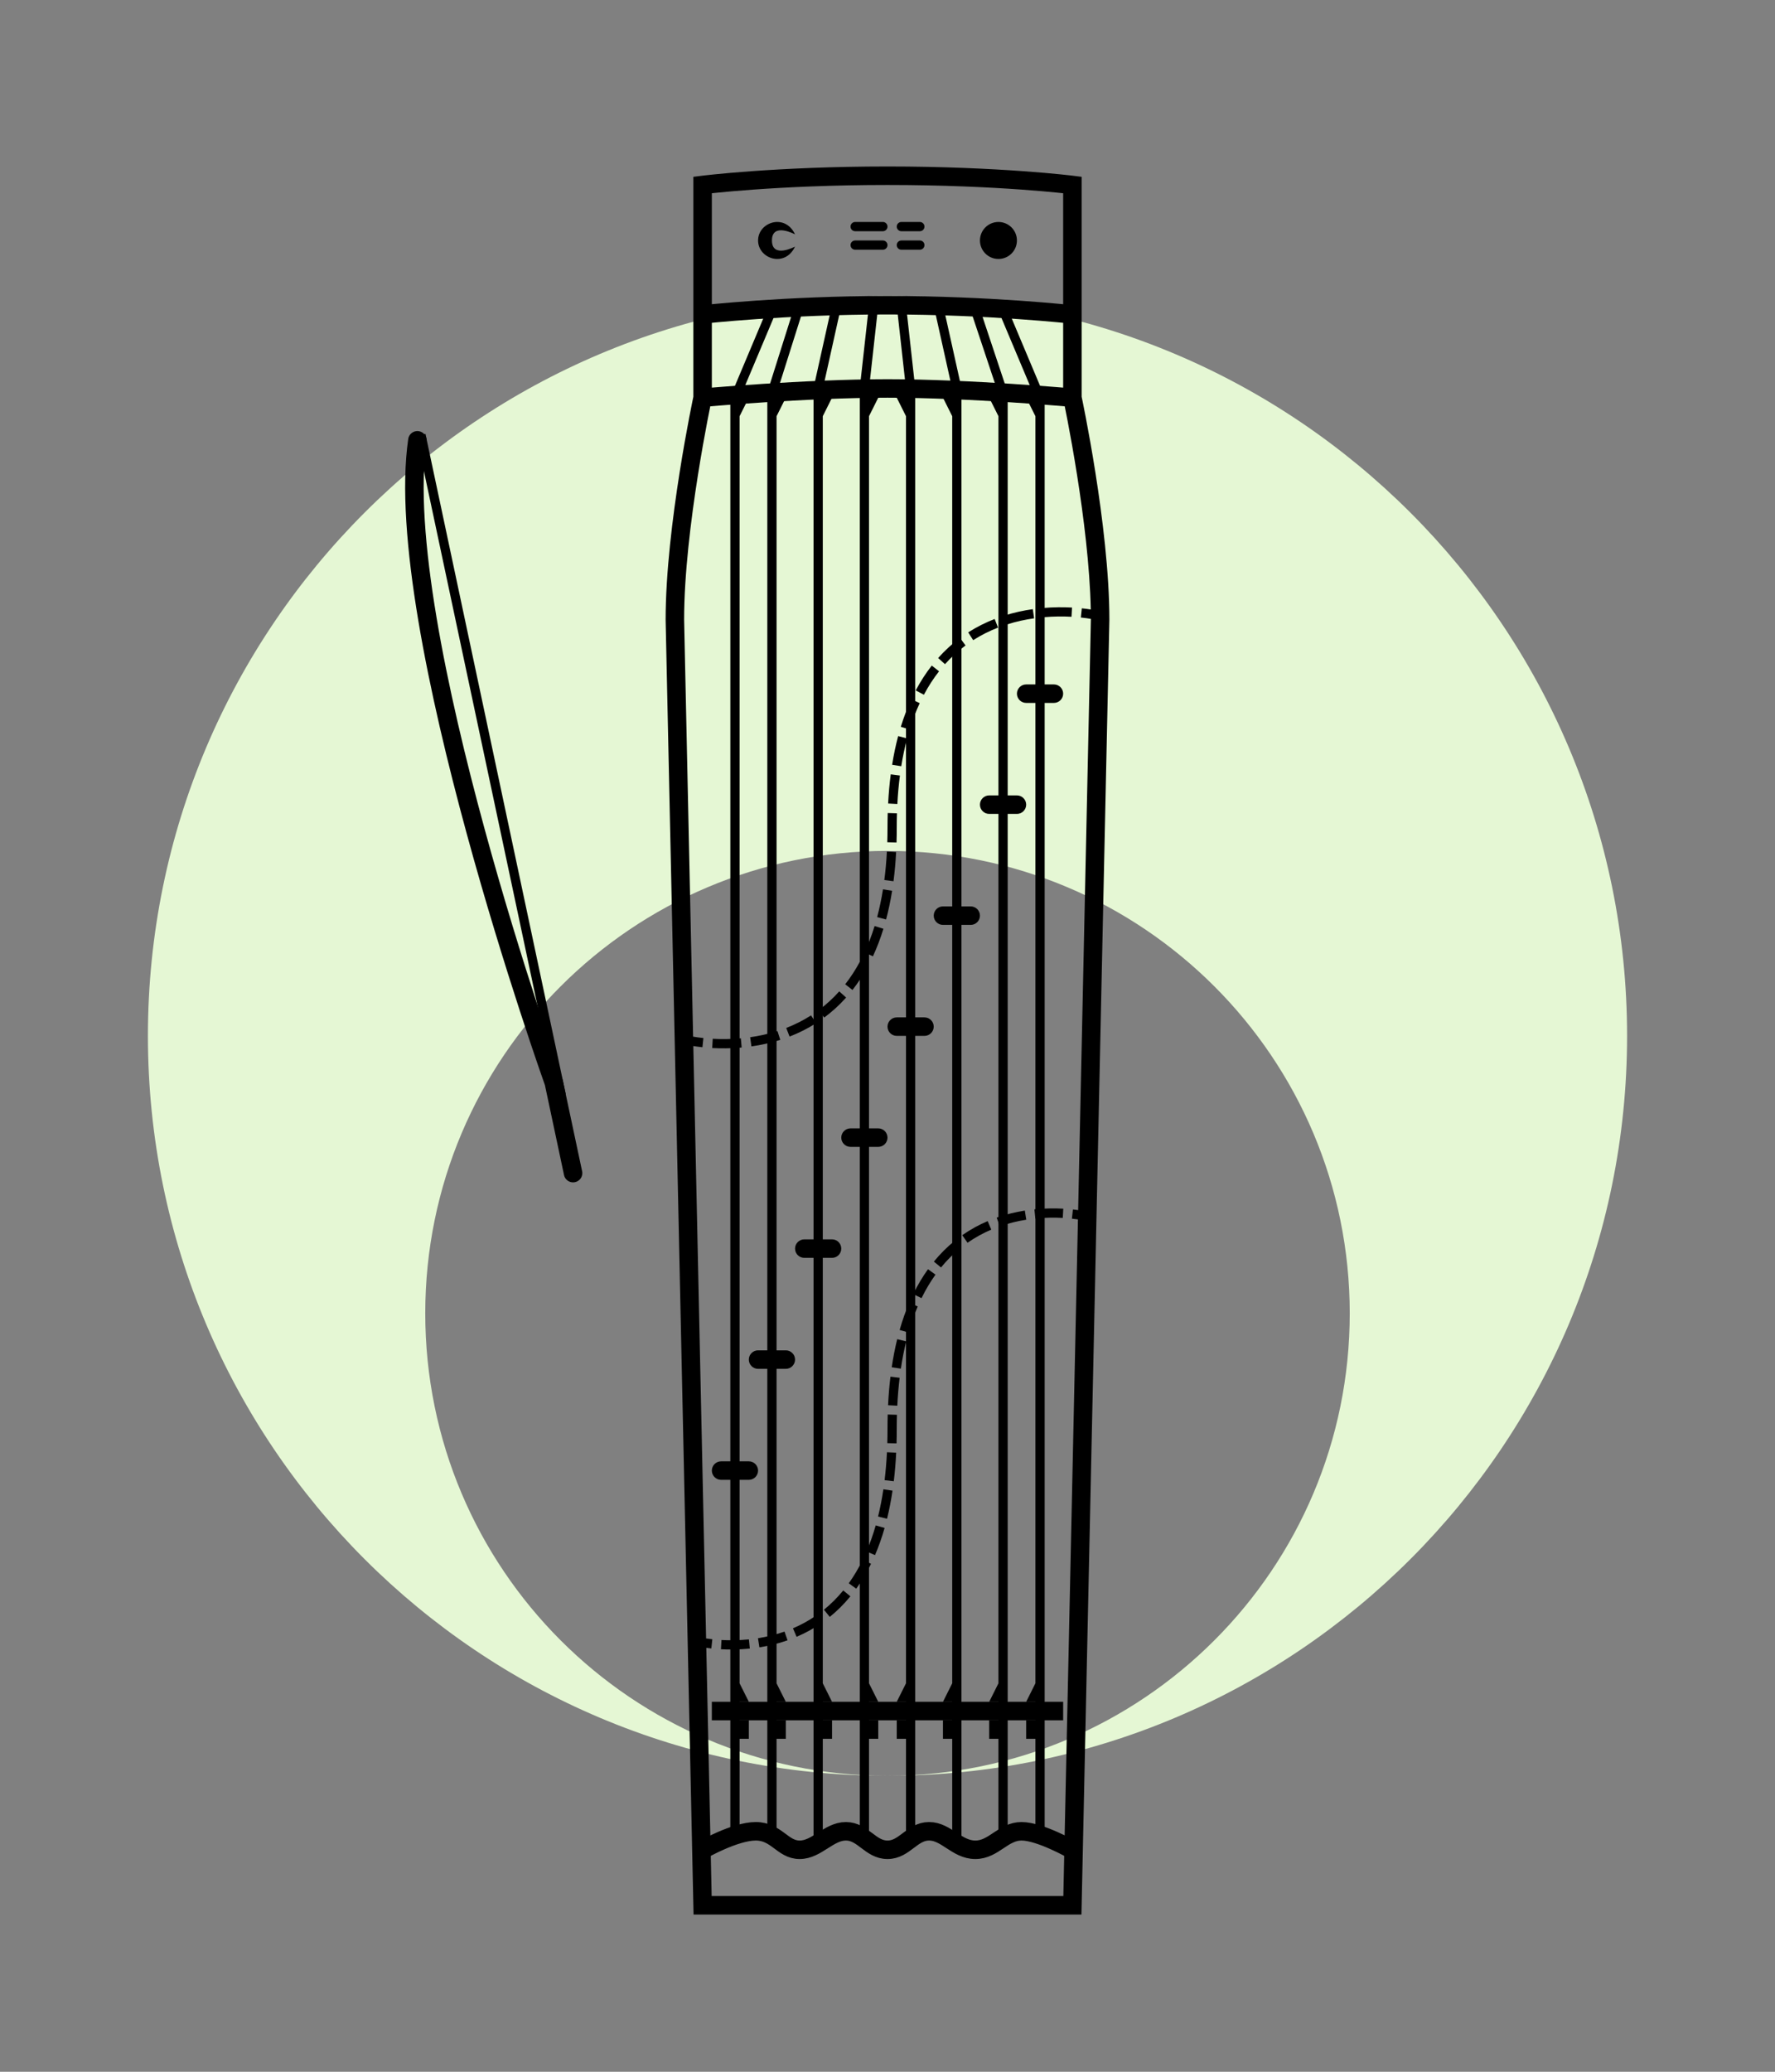 <svg width="192" height="224" viewBox="0 0 192 224" fill="none" xmlns="http://www.w3.org/2000/svg">
<rect x="0" y="0" width="192" height="224" fill="#808080" stroke="none"/>
<g clip-path="url(#clip0)">
<path fill-rule="evenodd" clip-rule="evenodd" d="M16 112C16 156.183 51.817 192 96 192C140.183 192 176 156.183 176 112C176 67.817 140.183 32 96 32C51.817 32 16 67.817 16 112ZM96 192C123.614 192 146 169.614 146 142C146 114.386 123.614 92 96 92C68.386 92 46 114.386 46 142C46 169.614 68.386 192 96 192Z" fill="#E5F7D4"/>
<path fill-rule="evenodd" clip-rule="evenodd" d="M75.021 207H76H116H116.979L117 206.022L120 67.022L120 67.011V67C120 61.92 119.24 55.858 118.488 51.094C118.111 48.706 117.734 46.633 117.451 45.156C117.309 44.417 117.192 43.827 117.109 43.421C117.067 43.218 117.035 43.061 117.012 42.955L117 42.895V42.893V42.857V42.822V42.787V42.752V42.717V42.682V42.648V42.613V42.579V42.545V42.511V42.477V42.443V42.41V42.376V42.343V42.31V42.277V42.244V42.211V42.178V42.146V42.113V42.081V42.049V42.017V41.985V41.953V41.922V41.89V41.859V41.828V41.797V41.766V41.735V41.704V41.673V41.643V41.613V41.583V41.553V41.523V41.493V41.463V41.433V41.404V41.375V41.346V41.316V41.287V41.259V41.23V41.201V41.173V41.145V41.116V41.088V41.06V41.032V41.005V40.977V40.949V40.922V40.895V40.867V40.84V40.813V40.787V40.76V40.733V40.707V40.681V40.654V40.628V40.602V40.576V40.55V40.525V40.499V40.473V40.448V40.423V40.398V40.373V40.348V40.323V40.298V40.273V40.249V40.224V40.2V40.176V40.152V40.128V40.104V40.08V40.056V40.033V40.009V39.986V39.963V39.939V39.916V39.893V39.87V39.848V39.825V39.802V39.78V39.757V39.735V39.713V39.691V39.669V39.647V39.625V39.603V39.581V39.56V39.538V39.517V39.496V39.475V39.453V39.432V39.412V39.391V39.37V39.349V39.329V39.308V39.288V39.268V39.247V39.227V39.207V39.187V39.167V39.148V39.128V39.108V39.089V39.069V39.05V39.031V39.011V38.992V38.973V38.954V38.935V38.916V38.898V38.879V38.86V38.842V38.824V38.805V38.787V38.769V38.751V38.733V38.715V38.697V38.679V38.661V38.643V38.626V38.608V38.591V38.573V38.556V38.539V38.522V38.504V38.487V38.47V38.453V38.437V38.42V38.403V38.387V38.37V38.353V38.337V38.321V38.304V38.288V38.272V38.256V38.24V38.224V38.208V38.192V38.176V38.16V38.145V38.129V38.113V38.098V38.082V38.067V38.052V38.036V38.021V38.006V37.991V37.976V37.961V37.946V37.931V37.916V37.901V37.887V37.872V37.857V37.843V37.828V37.814V37.799V37.785V37.771V37.756V37.742V37.728V37.714V37.7V37.686V37.672V37.658V37.644V37.63V37.616V37.602V37.589V37.575V37.561V37.548V37.534V37.521V37.507V37.494V37.48V37.467V37.454V37.44V37.427V37.414V37.401V37.388V37.375V37.362V37.349V37.336V37.323V37.31V37.297V37.284V37.271V37.259V37.246V37.233V37.221V37.208V37.195V37.183V37.17V37.158V37.145V37.133V37.12V37.108V37.096V37.083V37.071V37.059V37.046V37.034V37.022V37.01V36.998V36.985V36.973V36.961V36.949V36.937V36.925V36.913V36.901V36.889V36.877V36.865V36.853V36.842V36.83V36.818V36.806V36.794V36.782V36.771V36.759V36.747V36.735V36.724V36.712V36.7V36.689V36.677V36.665V36.654V36.642V36.63V36.619V36.607V36.596V36.584V36.573V36.561V36.55V36.538V36.526V36.515V36.503V36.492V36.48V36.469V36.457V36.446V36.434V36.423V36.411V36.4V36.389V36.377V36.366V36.354V36.343V36.331V36.32V36.308V36.297V36.285V36.274V36.263V36.251V36.24V36.228V36.217V36.205V36.194V36.182V36.171V36.159V36.148V36.136V36.125V36.113V36.102V36.09V36.078V36.067V36.055V36.044V36.032V36.02V36.009V35.997V35.986V35.974V35.962V35.95V35.939V35.927V35.915V35.904V35.892V35.88V35.868V35.856V35.845V35.833V35.821V35.809V35.797V35.785V35.773V35.761V35.749V35.737V35.725V35.713V35.701V35.689V35.677V35.665V35.653V35.641V35.628V35.616V35.604V35.592V35.579V35.567V35.554V35.542V35.53V35.517V35.505V35.492V35.48V35.467V35.455V35.442V35.429V35.416V35.404V35.391V35.378V35.365V35.352V35.34V35.327V35.314V35.301V35.288V35.274V35.261V35.248V35.235V35.222V35.208V35.195V35.182V35.168V35.155V35.141V35.128V35.114V35.101V35.087V35.073V35.06V35.046V35.032V35.018V35.004V34.99V34.976V34.962V34.948V34.934V34.92V34.906V34.891V34.877V34.862V34.848V34.834V34.819V34.804V34.79V34.775V34.76V34.746V34.731V34.716V34.701V34.686V34.671V34.656V34.64V34.625V34.61V34.594V34.579V34.564V34.548V34.532V34.517V34.501V34.485V34.47V34.454V34.438V34.422V34.406V34.389V34.373V34.357V34.341V34.324V34.308V34.291V34.275V34.258V34.241V34.224V34.208V34.191V34.174V34.157V34.14V34.122V34.105V34.088V34.07V34.053V34.035V34.018V34V20V19.119L116.126 19.008L116 20C116.126 19.008 116.126 19.008 116.125 19.008L116.125 19.008L116.124 19.008L116.118 19.007L116.1 19.005L116.028 18.996C115.965 18.988 115.873 18.977 115.751 18.963C115.507 18.936 115.147 18.896 114.678 18.849C113.74 18.754 112.366 18.628 110.612 18.503C107.105 18.251 102.081 18 96 18C89.919 18 84.895 18.251 81.388 18.503C79.634 18.628 78.26 18.754 77.322 18.849C76.853 18.896 76.493 18.936 76.249 18.963C76.127 18.977 76.035 18.988 75.972 18.996L75.9 19.005L75.882 19.007L75.876 19.008L75.875 19.008L75.875 19.008C75.874 19.008 75.874 19.008 76 20L75.874 19.008L75 19.119V20V34V34.018V34.035V34.053V34.07V34.088V34.105V34.122V34.14V34.157V34.174V34.191V34.208V34.224V34.241V34.258V34.275V34.291V34.308V34.324V34.341V34.357V34.373V34.389V34.406V34.422V34.438V34.454V34.47V34.485V34.501V34.517V34.532V34.548V34.564V34.579V34.594V34.61V34.625V34.64V34.656V34.671V34.686V34.701V34.716V34.731V34.746V34.76V34.775V34.79V34.804V34.819V34.834V34.848V34.862V34.877V34.891V34.906V34.92V34.934V34.948V34.962V34.976V34.99V35.004V35.018V35.032V35.046V35.06V35.073V35.087V35.101V35.114V35.128V35.141V35.155V35.168V35.182V35.195V35.208V35.222V35.235V35.248V35.261V35.274V35.288V35.301V35.314V35.327V35.34V35.352V35.365V35.378V35.391V35.404V35.416V35.429V35.442V35.455V35.467V35.48V35.492V35.505V35.517V35.53V35.542V35.554V35.567V35.579V35.592V35.604V35.616V35.628V35.641V35.653V35.665V35.677V35.689V35.701V35.713V35.725V35.737V35.749V35.761V35.773V35.785V35.797V35.809V35.821V35.833V35.845V35.856V35.868V35.88V35.892V35.904V35.915V35.927V35.939V35.95V35.962V35.974V35.986V35.997V36.009V36.02V36.032V36.044V36.055V36.067V36.078V36.09V36.102V36.113V36.125V36.136V36.148V36.159V36.171V36.182V36.194V36.205V36.217V36.228V36.24V36.251V36.263V36.274V36.285V36.297V36.308V36.32V36.331V36.343V36.354V36.366V36.377V36.389V36.4V36.411V36.423V36.434V36.446V36.457V36.469V36.48V36.492V36.503V36.515V36.526V36.538V36.55V36.561V36.573V36.584V36.596V36.607V36.619V36.63V36.642V36.654V36.665V36.677V36.689V36.7V36.712V36.724V36.735V36.747V36.759V36.771V36.782V36.794V36.806V36.818V36.83V36.842V36.853V36.865V36.877V36.889V36.901V36.913V36.925V36.937V36.949V36.961V36.973V36.985V36.998V37.01V37.022V37.034V37.046V37.059V37.071V37.083V37.096V37.108V37.12V37.133V37.145V37.158V37.17V37.183V37.195V37.208V37.221V37.233V37.246V37.259V37.271V37.284V37.297V37.31V37.323V37.336V37.349V37.362V37.375V37.388V37.401V37.414V37.427V37.44V37.454V37.467V37.48V37.494V37.507V37.521V37.534V37.548V37.561V37.575V37.589V37.602V37.616V37.63V37.644V37.658V37.672V37.686V37.7V37.714V37.728V37.742V37.756V37.771V37.785V37.799V37.814V37.828V37.843V37.857V37.872V37.887V37.901V37.916V37.931V37.946V37.961V37.976V37.991V38.006V38.021V38.036V38.052V38.067V38.082V38.098V38.113V38.129V38.145V38.16V38.176V38.192V38.208V38.224V38.24V38.256V38.272V38.288V38.304V38.321V38.337V38.353V38.37V38.387V38.403V38.42V38.437V38.453V38.47V38.487V38.504V38.522V38.539V38.556V38.573V38.591V38.608V38.626V38.643V38.661V38.679V38.697V38.715V38.733V38.751V38.769V38.787V38.805V38.824V38.842V38.86V38.879V38.898V38.916V38.935V38.954V38.973V38.992V39.011V39.031V39.05V39.069V39.089V39.108V39.128V39.148V39.167V39.187V39.207V39.227V39.247V39.268V39.288V39.308V39.329V39.349V39.37V39.391V39.412V39.432V39.453V39.475V39.496V39.517V39.538V39.56V39.581V39.603V39.625V39.647V39.669V39.691V39.713V39.735V39.757V39.78V39.802V39.825V39.848V39.87V39.893V39.916V39.939V39.963V39.986V40.009V40.033V40.056V40.08V40.104V40.128V40.152V40.176V40.2V40.224V40.249V40.273V40.298V40.323V40.348V40.373V40.398V40.423V40.448V40.473V40.499V40.525V40.55V40.576V40.602V40.628V40.654V40.681V40.707V40.733V40.76V40.787V40.813V40.84V40.867V40.895V40.922V40.949V40.977V41.005V41.032V41.06V41.088V41.116V41.145V41.173V41.201V41.23V41.259V41.287V41.316V41.346V41.375V41.404V41.433V41.463V41.493V41.523V41.553V41.583V41.613V41.643V41.673V41.704V41.735V41.766V41.797V41.828V41.859V41.89V41.922V41.953V41.985V42.017V42.049V42.081V42.113V42.146V42.178V42.211V42.244V42.277V42.31V42.343V42.376V42.41V42.443V42.477V42.511V42.545V42.579V42.613V42.648V42.682V42.717V42.752V42.787V42.822V42.857V42.893V42.895L74.987 42.955C74.965 43.061 74.933 43.218 74.891 43.421C74.808 43.827 74.691 44.417 74.549 45.156C74.266 46.633 73.889 48.706 73.512 51.094C72.76 55.858 72 61.92 72 67V67.011L72 67.022L75 206.022L75.021 207ZM77 20.893C77.155 20.876 77.329 20.858 77.523 20.839C78.443 20.746 79.798 20.622 81.531 20.497C84.997 20.249 89.973 20 96 20C102.027 20 107.003 20.249 110.469 20.497C112.202 20.622 113.557 20.746 114.477 20.839C114.671 20.858 114.845 20.876 115 20.893V32.893C114.856 32.879 114.698 32.864 114.528 32.848C113.514 32.754 112.046 32.628 110.231 32.502C106.602 32.251 101.578 32 96 32C90.422 32 85.398 32.251 81.769 32.502C79.954 32.628 78.486 32.754 77.472 32.848C77.302 32.864 77.144 32.879 77 32.893V20.893ZM77 34.902C77.19 34.883 77.41 34.862 77.657 34.839C78.658 34.746 80.109 34.622 81.907 34.498C85.503 34.249 90.479 34 96 34C101.521 34 106.497 34.249 110.093 34.498C111.891 34.622 113.342 34.746 114.343 34.839C114.59 34.862 114.81 34.883 115 34.902V34.906V34.92V34.934V34.948V34.962V34.976V34.99V35.004V35.018V35.032V35.046V35.06V35.073V35.087V35.101V35.114V35.128V35.141V35.155V35.168V35.182V35.195V35.208V35.222V35.235V35.248V35.261V35.274V35.288V35.301V35.314V35.327V35.34V35.352V35.365V35.378V35.391V35.404V35.416V35.429V35.442V35.455V35.467V35.48V35.492V35.505V35.517V35.53V35.542V35.554V35.567V35.579V35.592V35.604V35.616V35.628V35.641V35.653V35.665V35.677V35.689V35.701V35.713V35.725V35.737V35.749V35.761V35.773V35.785V35.797V35.809V35.821V35.833V35.845V35.856V35.868V35.88V35.892V35.904V35.915V35.927V35.939V35.95V35.962V35.974V35.986V35.997V36.009V36.02V36.032V36.044V36.055V36.067V36.078V36.09V36.102V36.113V36.125V36.136V36.148V36.159V36.171V36.182V36.194V36.205V36.217V36.228V36.24V36.251V36.263V36.274V36.285V36.297V36.308V36.32V36.331V36.343V36.354V36.366V36.377V36.389V36.4V36.411V36.423V36.434V36.446V36.457V36.469V36.48V36.492V36.503V36.515V36.526V36.538V36.55V36.561V36.573V36.584V36.596V36.607V36.619V36.63V36.642V36.654V36.665V36.677V36.689V36.7V36.712V36.724V36.735V36.747V36.759V36.771V36.782V36.794V36.806V36.818V36.83V36.842V36.853V36.865V36.877V36.889V36.901V36.913V36.925V36.937V36.949V36.961V36.973V36.985V36.998V37.01V37.022V37.034V37.046V37.059V37.071V37.083V37.096V37.108V37.12V37.133V37.145V37.158V37.17V37.183V37.195V37.208V37.221V37.233V37.246V37.259V37.271V37.284V37.297V37.31V37.323V37.336V37.349V37.362V37.375V37.388V37.401V37.414V37.427V37.44V37.454V37.467V37.48V37.494V37.507V37.521V37.534V37.548V37.561V37.575V37.589V37.602V37.616V37.63V37.644V37.658V37.672V37.686V37.7V37.714V37.728V37.742V37.756V37.771V37.785V37.799V37.814V37.828V37.843V37.857V37.872V37.887V37.901V37.916V37.931V37.946V37.961V37.976V37.991V38.006V38.021V38.036V38.052V38.067V38.082V38.098V38.113V38.129V38.145V38.16V38.176V38.192V38.208V38.224V38.24V38.256V38.272V38.288V38.304V38.321V38.337V38.353V38.37V38.387V38.403V38.42V38.437V38.453V38.47V38.487V38.504V38.522V38.539V38.556V38.573V38.591V38.608V38.626V38.643V38.661V38.679V38.697V38.715V38.733V38.751V38.769V38.787V38.805V38.824V38.842V38.86V38.879V38.898V38.916V38.935V38.954V38.973V38.992V39.011V39.031V39.05V39.069V39.089V39.108V39.128V39.148V39.167V39.187V39.207V39.227V39.247V39.268V39.288V39.308V39.329V39.349V39.37V39.391V39.412V39.432V39.453V39.475V39.496V39.517V39.538V39.56V39.581V39.603V39.625V39.647V39.669V39.691V39.713V39.735V39.757V39.78V39.802V39.825V39.848V39.87V39.893V39.916V39.939V39.963V39.986V40.009V40.033V40.056V40.08V40.104V40.128V40.152V40.176V40.2V40.224V40.249V40.273V40.298V40.323V40.348V40.373V40.398V40.423V40.448V40.473V40.499V40.525V40.55V40.576V40.602V40.628V40.654V40.681V40.707V40.733V40.76V40.787V40.813V40.84V40.867V40.895V40.922V40.949V40.977V41.005V41.032V41.06V41.088V41.116V41.145V41.173V41.201V41.23V41.259V41.287V41.316V41.346V41.375V41.404V41.433V41.463V41.493V41.523V41.553V41.583V41.613V41.643V41.673V41.704V41.735V41.766V41.797V41.828V41.859V41.89V41.91C114.772 41.892 114.511 41.87 114.22 41.847C113.044 41.753 111.383 41.627 109.439 41.502C105.556 41.252 100.531 41 96 41C91.469 41 86.444 41.252 82.561 41.502C80.617 41.627 78.956 41.753 77.78 41.847C77.489 41.87 77.228 41.892 77 41.91V41.89V41.859V41.828V41.797V41.766V41.735V41.704V41.673V41.643V41.613V41.583V41.553V41.523V41.493V41.463V41.433V41.404V41.375V41.346V41.316V41.287V41.259V41.23V41.201V41.173V41.145V41.116V41.088V41.06V41.032V41.005V40.977V40.949V40.922V40.895V40.867V40.84V40.813V40.787V40.76V40.733V40.707V40.681V40.654V40.628V40.602V40.576V40.55V40.525V40.499V40.473V40.448V40.423V40.398V40.373V40.348V40.323V40.298V40.273V40.249V40.224V40.2V40.176V40.152V40.128V40.104V40.08V40.056V40.033V40.009V39.986V39.963V39.939V39.916V39.893V39.87V39.848V39.825V39.802V39.78V39.757V39.735V39.713V39.691V39.669V39.647V39.625V39.603V39.581V39.56V39.538V39.517V39.496V39.475V39.453V39.432V39.412V39.391V39.37V39.349V39.329V39.308V39.288V39.268V39.247V39.227V39.207V39.187V39.167V39.148V39.128V39.108V39.089V39.069V39.05V39.031V39.011V38.992V38.973V38.954V38.935V38.916V38.898V38.879V38.86V38.842V38.824V38.805V38.787V38.769V38.751V38.733V38.715V38.697V38.679V38.661V38.643V38.626V38.608V38.591V38.573V38.556V38.539V38.522V38.504V38.487V38.47V38.453V38.437V38.42V38.403V38.387V38.37V38.353V38.337V38.321V38.304V38.288V38.272V38.256V38.24V38.224V38.208V38.192V38.176V38.16V38.145V38.129V38.113V38.098V38.082V38.067V38.052V38.036V38.021V38.006V37.991V37.976V37.961V37.946V37.931V37.916V37.901V37.887V37.872V37.857V37.843V37.828V37.814V37.799V37.785V37.771V37.756V37.742V37.728V37.714V37.7V37.686V37.672V37.658V37.644V37.63V37.616V37.602V37.589V37.575V37.561V37.548V37.534V37.521V37.507V37.494V37.48V37.467V37.454V37.44V37.427V37.414V37.401V37.388V37.375V37.362V37.349V37.336V37.323V37.31V37.297V37.284V37.271V37.259V37.246V37.233V37.221V37.208V37.195V37.183V37.17V37.158V37.145V37.133V37.12V37.108V37.096V37.083V37.071V37.059V37.046V37.034V37.022V37.01V36.998V36.985V36.973V36.961V36.949V36.937V36.925V36.913V36.901V36.889V36.877V36.865V36.853V36.842V36.83V36.818V36.806V36.794V36.782V36.771V36.759V36.747V36.735V36.724V36.712V36.7V36.689V36.677V36.665V36.654V36.642V36.63V36.619V36.607V36.596V36.584V36.573V36.561V36.55V36.538V36.526V36.515V36.503V36.492V36.48V36.469V36.457V36.446V36.434V36.423V36.411V36.4V36.389V36.377V36.366V36.354V36.343V36.331V36.32V36.308V36.297V36.285V36.274V36.263V36.251V36.24V36.228V36.217V36.205V36.194V36.182V36.171V36.159V36.148V36.136V36.125V36.113V36.102V36.09V36.078V36.067V36.055V36.044V36.032V36.02V36.009V35.997V35.986V35.974V35.962V35.95V35.939V35.927V35.915V35.904V35.892V35.88V35.868V35.856V35.845V35.833V35.821V35.809V35.797V35.785V35.773V35.761V35.749V35.737V35.725V35.713V35.701V35.689V35.677V35.665V35.653V35.641V35.628V35.616V35.604V35.592V35.579V35.567V35.554V35.542V35.53V35.517V35.505V35.492V35.48V35.467V35.455V35.442V35.429V35.416V35.404V35.391V35.378V35.365V35.352V35.34V35.327V35.314V35.301V35.288V35.274V35.261V35.248V35.235V35.222V35.208V35.195V35.182V35.168V35.155V35.141V35.128V35.114V35.101V35.087V35.073V35.06V35.046V35.032V35.018V35.004V34.99V34.976V34.962V34.948V34.934V34.92V34.906V34.902ZM76.828 43.932C76.749 44.325 76.641 44.867 76.513 45.532C76.234 46.992 75.861 49.044 75.488 51.406C74.74 56.139 74.001 62.072 74 66.989L74 67L74.973 112.082L74.991 112.085C75.245 112.128 75.617 112.185 76.086 112.234L75.981 113.228C75.585 113.187 75.252 113.14 74.995 113.099L76.378 177.151C76.57 177.18 76.796 177.21 77.052 177.237L76.944 178.232C76.746 178.21 76.564 178.187 76.399 178.165L76.979 205H115.021L116.6 131.845C116.412 131.818 116.194 131.789 115.948 131.762L116.056 130.768C116.263 130.791 116.452 130.815 116.622 130.838L118 67V66.989L118 66.914C117.746 66.87 117.377 66.815 116.914 66.766L117.019 65.772C117.406 65.812 117.734 65.858 117.988 65.898C117.891 61.213 117.205 55.794 116.512 51.406C116.139 49.044 115.766 46.992 115.487 45.532C115.359 44.867 115.251 44.325 115.172 43.932C114.879 43.907 114.505 43.876 114.061 43.84C112.893 43.747 111.242 43.623 109.311 43.498C105.444 43.248 100.469 43 96 43C91.531 43 86.556 43.248 82.689 43.498C80.758 43.623 79.107 43.747 77.939 43.84C77.495 43.876 77.121 43.907 76.828 43.932ZM115.904 66.686C115.042 66.638 114.004 66.634 112.864 66.737L112.775 65.741C113.97 65.633 115.057 65.638 115.959 65.688L115.904 66.686ZM111.857 66.853C110.91 66.987 109.913 67.2 108.903 67.522L108.599 66.569C109.669 66.228 110.721 66.004 111.717 65.863L111.857 66.853ZM107.954 67.857C107.051 68.208 106.147 68.653 105.268 69.215L104.729 68.372C105.669 67.772 106.633 67.298 107.592 66.925L107.954 67.857ZM104.441 69.784C103.67 70.355 102.923 71.025 102.22 71.811L101.475 71.145C102.224 70.306 103.021 69.59 103.846 68.98L104.441 69.784ZM101.576 72.581C100.989 73.329 100.438 74.171 99.936 75.117L99.053 74.648C99.582 73.651 100.165 72.76 100.789 71.963L101.576 72.581ZM99.484 76.025C99.081 76.892 98.715 77.84 98.396 78.875L97.441 78.581C97.772 77.504 98.154 76.514 98.578 75.603L99.484 76.025ZM98.119 79.842C97.871 80.776 97.659 81.775 97.488 82.845L96.5 82.688C96.676 81.586 96.895 80.553 97.153 79.585L98.119 79.842ZM97.343 83.85C97.216 84.821 97.123 85.846 97.066 86.929L96.067 86.877C96.126 85.77 96.221 84.719 96.351 83.721L97.343 83.85ZM97.024 87.936C97.008 88.445 97 88.966 97 89.5C97 90.043 96.992 90.575 96.976 91.095L95.976 91.064C95.992 90.555 96 90.034 96 89.5C96 88.957 96.008 88.425 96.024 87.905L97.024 87.936ZM96.933 92.123C96.874 93.23 96.779 94.281 96.649 95.279L95.657 95.15C95.784 94.179 95.877 93.154 95.934 92.07L96.933 92.123ZM96.5 96.312C96.324 97.414 96.105 98.447 95.847 99.415L94.881 99.158C95.129 98.224 95.341 97.225 95.512 96.155L96.5 96.312ZM95.559 100.419C95.228 101.496 94.846 102.486 94.422 103.397L93.516 102.975C93.919 102.108 94.285 101.16 94.604 100.125L95.559 100.419ZM93.947 104.352C93.418 105.349 92.835 106.24 92.211 107.036L91.424 106.419C92.011 105.671 92.562 104.829 93.064 103.883L93.947 104.352ZM91.525 107.855C90.776 108.694 89.979 109.41 89.154 110.02L88.559 109.216C89.331 108.645 90.077 107.975 90.78 107.189L91.525 107.855ZM88.271 110.628C87.331 111.228 86.368 111.702 85.408 112.075L85.046 111.143C85.949 110.792 86.853 110.347 87.732 109.785L88.271 110.628ZM84.401 112.431C83.331 112.772 82.279 112.996 81.283 113.137L81.143 112.147C82.09 112.013 83.087 111.8 84.097 111.478L84.401 112.431ZM80.225 113.259C79.03 113.367 77.943 113.362 77.041 113.313L77.096 112.314C77.958 112.361 78.996 112.366 80.135 112.263L80.225 113.259ZM111.992 131.749C113.103 131.637 114.116 131.637 114.958 131.682L115.013 130.684C114.127 130.636 113.062 130.636 111.891 130.754L111.992 131.749ZM108.143 132.592C109.12 132.249 110.088 132.021 111.01 131.876L110.854 130.888C109.881 131.042 108.853 131.283 107.812 131.648L108.143 132.592ZM104.657 134.368C105.496 133.782 106.361 133.316 107.226 132.947L106.834 132.027C105.91 132.421 104.984 132.92 104.084 133.549L104.657 134.368ZM101.788 137.038C102.447 136.233 103.149 135.545 103.874 134.957L103.245 134.18C102.467 134.81 101.717 135.546 101.015 136.404L101.788 137.038ZM99.68 140.358C100.142 139.412 100.65 138.567 101.192 137.814L100.381 137.23C99.805 138.03 99.268 138.924 98.782 139.919L99.68 140.358ZM98.275 144.072C98.566 143.052 98.9 142.115 99.269 141.255L98.35 140.861C97.963 141.762 97.615 142.739 97.313 143.797L98.275 144.072ZM97.446 147.977C97.601 146.93 97.794 145.949 98.02 145.031L97.049 144.792C96.815 145.742 96.616 146.754 96.457 147.83L97.446 147.977ZM97.06 151.985C97.112 150.925 97.198 149.919 97.313 148.966L96.32 148.846C96.202 149.824 96.115 150.853 96.061 151.936L97.06 151.985ZM97 154.5C97 153.978 97.007 153.467 97.022 152.968L96.022 152.939C96.007 153.448 96 153.968 96 154.5C96 155.022 95.993 155.533 95.978 156.032L96.978 156.061C96.993 155.552 97 155.032 97 154.5ZM96.68 160.154C96.798 159.176 96.885 158.147 96.939 157.064L95.94 157.015C95.888 158.075 95.802 159.081 95.687 160.034L96.68 160.154ZM95.951 164.208C96.185 163.258 96.384 162.246 96.543 161.17L95.554 161.023C95.399 162.07 95.206 163.051 94.98 163.969L95.951 164.208ZM94.65 168.139C95.037 167.238 95.385 166.261 95.687 165.203L94.725 164.928C94.434 165.948 94.1 166.885 93.731 167.745L94.65 168.139ZM92.619 171.77C93.195 170.97 93.732 170.076 94.218 169.081L93.32 168.642C92.858 169.588 92.35 170.433 91.808 171.186L92.619 171.77ZM89.755 174.82C90.533 174.19 91.283 173.454 91.986 172.596L91.212 171.962C90.553 172.767 89.851 173.455 89.126 174.043L89.755 174.82ZM86.166 176.973C87.09 176.579 88.016 176.08 88.916 175.451L88.343 174.632C87.504 175.218 86.639 175.684 85.774 176.053L86.166 176.973ZM82.146 178.112C83.119 177.958 84.147 177.717 85.188 177.352L84.858 176.408C83.88 176.751 82.912 176.979 81.99 177.124L82.146 178.112ZM77.987 178.316C78.873 178.364 79.938 178.364 81.109 178.246L81.008 177.251C79.897 177.363 78.884 177.363 78.042 177.318L77.987 178.316ZM77 186V184H115V186H77ZM83.5 26C83.5 27.999 86 26.661 86 26.661C84.909 28.976 82 27.984 82 26C82 24.016 84.909 23.024 86 25.339C86 25.339 83.5 24.001 83.5 26ZM108 28C109.105 28 110 27.105 110 26C110 24.895 109.105 24 108 24C106.895 24 106 24.895 106 26C106 27.105 106.895 28 108 28ZM92 24.5C92 24.224 92.224 24 92.5 24H95.5C95.776 24 96 24.224 96 24.5C96 24.776 95.776 25 95.5 25H92.5C92.224 25 92 24.776 92 24.5ZM92.5 26C92.224 26 92 26.224 92 26.5C92 26.776 92.224 27 92.5 27H95.5C95.776 27 96 26.776 96 26.5C96 26.224 95.776 26 95.5 26H92.5ZM97 26.5C97 26.224 97.224 26 97.5 26H99.5C99.776 26 100 26.224 100 26.5C100 26.776 99.776 27 99.5 27H97.5C97.224 27 97 26.776 97 26.5ZM97.5 24C97.224 24 97 24.224 97 24.5C97 24.776 97.224 25 97.5 25H99.5C99.776 25 100 24.776 100 24.5C100 24.224 99.776 24 99.5 24H97.5Z" fill="black"/>
<path fill-rule="evenodd" clip-rule="evenodd" d="M86.977 33.151C87.06 32.887 86.914 32.606 86.651 32.523C86.387 32.44 86.106 32.586 86.023 32.849L83.023 42.349L83 42.423V42.5V116.928V146H82C81.448 146 81 146.448 81 147C81 147.552 81.448 148 82 148H83V183V186V188V198C83 198.276 83.224 198.5 83.5 198.5C83.776 198.5 84 198.276 84 198V188H85V186H84V184H85L84 182V148H85C85.552 148 86 147.552 86 147C86 146.448 85.552 146 85 146H84V116.928V45L85 43H84V42.577L86.977 33.151ZM83.961 33.694C84.068 33.44 83.948 33.146 83.694 33.039C83.439 32.932 83.146 33.051 83.039 33.306L79.039 42.806L79 42.899V43V123.991V158H78C77.448 158 77 158.448 77 159C77 159.552 77.448 160 78 160H79V183V186V188V198.5C79 198.776 79.224 199 79.5 199C79.776 199 80 198.776 80 198.5V188H81V186H80V184H81L80 182V160H81C81.552 160 82 159.552 82 159C82 158.448 81.552 158 81 158H80V123.991V45L81 43H80.043L83.961 33.694ZM90.609 32.512C90.878 32.572 91.048 32.839 90.988 33.108L89 42.055V43H90L89 45V109.5V134H90C90.552 134 91 134.448 91 135C91 135.552 90.552 136 90 136H89V182L90 184H89V186H90V188H89V199.5C89 199.776 88.776 200 88.5 200C88.224 200 88 199.776 88 199.5V188V186V183V136H87C86.448 136 86 135.552 86 135C86 134.448 86.448 134 87 134H88V109.5V42V41.945L88.012 41.892L90.012 32.892C90.072 32.622 90.339 32.452 90.609 32.512ZM94.997 33.055C95.027 32.781 94.83 32.534 94.555 32.503C94.281 32.473 94.034 32.67 94.003 32.945L93.003 41.945L93 41.972V42V102.5V122H92C91.448 122 91 122.448 91 123C91 123.552 91.448 124 92 124H93V183V186V188V198C93 198.276 93.224 198.5 93.5 198.5C93.776 198.5 94 198.276 94 198V188H95V186H94V184H95L94 182V124H95C95.552 124 96 123.552 96 123C96 122.448 95.552 122 95 122H94V102.5V45L95 43H94V42.028L94.997 33.055ZM97.445 32.503C97.719 32.473 97.966 32.67 97.997 32.945L98.997 41.945L99 41.972V42V96.156V110H100C100.552 110 101 110.448 101 111C101 111.552 100.552 112 100 112H99V183V186V188V198C99 198.276 98.776 198.5 98.5 198.5C98.224 198.5 98 198.276 98 198V188H97V186H98V184H97L98 182V112H97C96.448 112 96 111.552 96 111C96 110.448 96.448 110 97 110H98V96.156V45L97 43H98V42.028L97.003 33.055C96.973 32.781 97.17 32.534 97.445 32.503ZM101.988 32.892C101.928 32.622 101.661 32.452 101.392 32.512C101.122 32.572 100.952 32.839 101.012 33.108L103 42.055V43H102L103 45V89V98H102C101.448 98 101 98.448 101 99C101 99.552 101.448 100 102 100H103V182L102 184H103V186H102V188H103V199.5C103 199.776 103.224 200 103.5 200C103.776 200 104 199.776 104 199.5V188V186V183V100H105C105.552 100 106 99.552 106 99C106 98.448 105.552 98 105 98H104V89V42V41.945L103.988 41.892L101.988 32.892ZM105.342 33.026C105.604 32.938 105.887 33.08 105.974 33.342L108.974 42.342L109 42.419V42.5V73V86H110C110.552 86 111 86.448 111 87C111 87.552 110.552 88 110 88H109V183V186V188V198C109 198.276 108.776 198.5 108.5 198.5C108.224 198.5 108 198.276 108 198V188H107V186H108V184H107L108 182V88H107C106.448 88 106 87.552 106 87C106 86.448 106.448 86 107 86H108V73V45L107 43H108V42.581L105.026 33.658C104.938 33.396 105.08 33.113 105.342 33.026ZM108.961 33.306C108.854 33.051 108.56 32.932 108.306 33.039C108.051 33.146 107.932 33.44 108.039 33.694L111.957 43H111L112 45V74H111C110.448 74 110 74.448 110 75C110 75.552 110.448 76 111 76H112V182L111 184H112V186H111V188H112V198.5C112 198.776 112.224 199 112.5 199C112.776 199 113 198.776 113 198.5V188V186V183V76H114C114.552 76 115 75.552 115 75C115 74.448 114.552 74 114 74H113V43V42.899L112.961 42.806L108.961 33.306Z" fill="black"/>
<path d="M76 200C76 200 79.5 198 81.75 198C84 198 84.645 200 86.5 200C88.355 200 89.645 198 91.5 198C93.355 198 94.145 200 96 200C97.855 200 98.645 198 100.5 198C102.355 198 103.5 200 105.5 200C107.5 200 108.5 198 110.5 198C112.5 198 116 200 116 200" stroke="black" stroke-width="2" stroke-linecap="round"/>
<path d="M45.147 47.608C42.25 67.648 59.909 117.057 59.909 117.057L61.988 126.838" stroke="black" stroke-width="2" stroke-linecap="round"/>
<path d="M45.532 47.015L60.71 118.42" stroke="black"/>
</g>
<defs>
<clipPath id="clip0">
<rect width="192" height="224" fill="white"/>
</clipPath>
</defs>
</svg>
